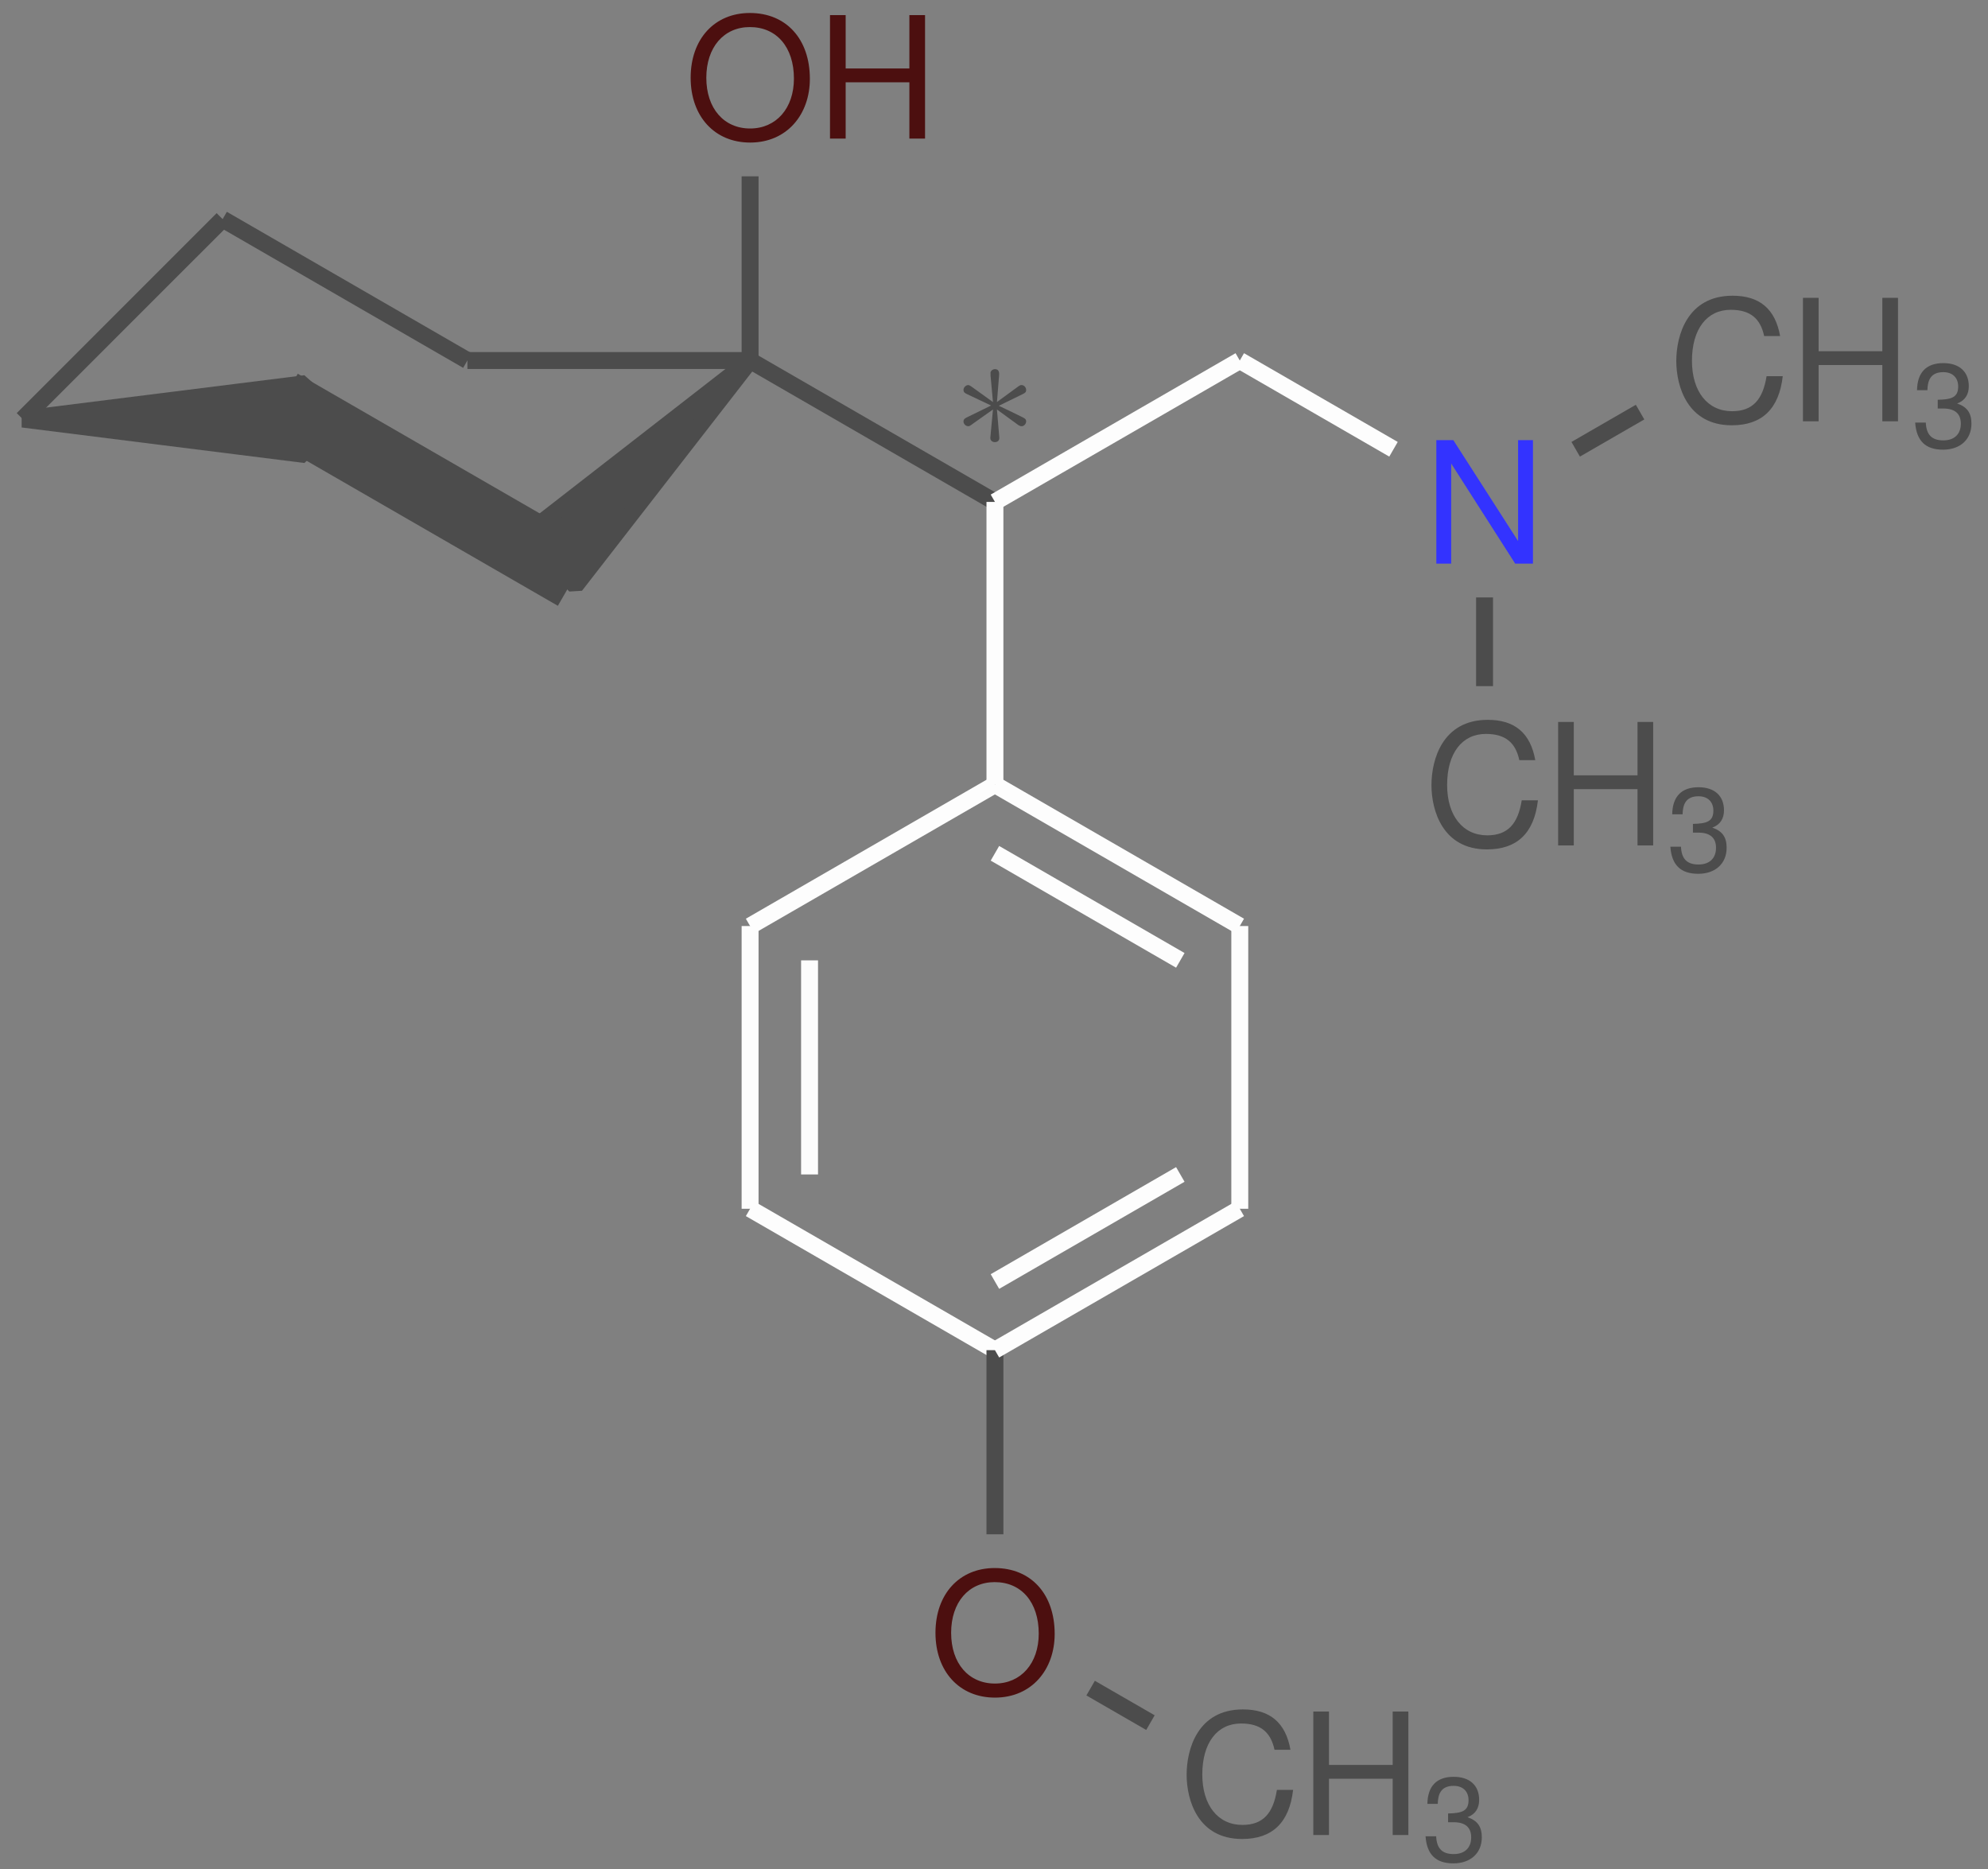 <?xml version="1.0" encoding="UTF-8"?>
<svg xmlns="http://www.w3.org/2000/svg" xmlns:xlink="http://www.w3.org/1999/xlink" width="117pt" height="110pt" viewBox="0 0 117 110" version="1.1">
<rect x="0" y="0" width="117" height="110" fill="#808080" stroke="none"/>
<defs>
<g>
<symbol overflow="visible" id="glyph0-0">
<path style="stroke:none;" d="M 6.172 -5.188 C 6.172 -6.344 5.344 -7.094 4.047 -7.094 C 2.609 -7.094 1.859 -6.297 1.859 -4.766 L 2.719 -4.766 C 2.719 -5.656 2.953 -6.312 4 -6.312 C 4.766 -6.312 5.281 -5.859 5.281 -5.188 C 5.281 -3.922 3.484 -3.594 3.484 -2.25 L 3.484 -1.688 L 4.391 -1.688 L 4.391 -2.156 C 4.391 -3.344 6.172 -3.531 6.172 -5.188 Z M 4.391 -0.75 L 3.484 -0.75 L 3.484 0.297 L 4.391 0.297 Z M 0.344 1.391 L 7.625 1.391 L 7.625 -7.969 L 0.344 -7.969 Z M 1.172 0.688 L 1.172 -7.281 L 6.797 -7.281 L 6.797 0.688 Z M 1.172 0.688 "/>
</symbol>
<symbol overflow="visible" id="glyph0-1">
<path style="stroke:none;" d="M 7.422 -3.516 C 7.422 -5.859 6.031 -7.391 3.891 -7.391 C 1.812 -7.391 0.406 -5.859 0.406 -3.578 C 0.406 -1.312 1.812 0.234 3.906 0.234 C 6.078 0.234 7.422 -1.422 7.422 -3.516 Z M 3.891 -6.562 C 5.469 -6.562 6.484 -5.375 6.484 -3.531 C 6.484 -1.781 5.438 -0.594 3.906 -0.594 C 2.359 -0.594 1.328 -1.781 1.328 -3.578 C 1.328 -5.375 2.359 -6.562 3.891 -6.562 Z M 3.891 -6.562 "/>
</symbol>
<symbol overflow="visible" id="glyph0-2">
<path style="stroke:none;" d="M 5.469 -3.312 L 5.469 0 L 6.391 0 L 6.391 -7.266 L 5.469 -7.266 L 5.469 -4.125 L 1.719 -4.125 L 1.719 -7.266 L 0.797 -7.266 L 0.797 0 L 1.719 0 L 1.719 -3.312 Z M 5.469 -3.312 "/>
</symbol>
<symbol overflow="visible" id="glyph0-3">
<path style="stroke:none;" d="M 0.406 -3.547 C 0.406 -2.062 1.062 0.234 3.672 0.234 C 5.453 0.234 6.453 -0.734 6.672 -2.656 L 5.719 -2.656 C 5.5 -1.281 4.906 -0.594 3.688 -0.594 C 2.25 -0.594 1.328 -1.75 1.328 -3.562 C 1.328 -5.422 2.203 -6.562 3.609 -6.562 C 4.781 -6.562 5.359 -6.031 5.578 -5.016 L 6.516 -5.016 C 6.234 -6.609 5.312 -7.391 3.719 -7.391 C 1.062 -7.391 0.406 -5.062 0.406 -3.547 Z M 0.406 -3.547 "/>
</symbol>
<symbol overflow="visible" id="glyph0-4">
<path style="stroke:none;" d="M 6.484 -7.266 L 5.609 -7.266 L 5.609 -1.328 L 1.797 -7.266 L 0.797 -7.266 L 0.797 0 L 1.672 0 L 1.672 -5.891 L 5.438 0 L 6.484 0 Z M 6.484 -7.266 "/>
</symbol>
<symbol overflow="visible" id="glyph1-0">
<path style="stroke:none;" d="M 4.312 -3.625 C 4.312 -4.438 3.734 -4.969 2.828 -4.969 C 1.828 -4.969 1.297 -4.406 1.297 -3.328 L 1.891 -3.328 C 1.891 -3.953 2.062 -4.422 2.797 -4.422 C 3.328 -4.422 3.688 -4.094 3.688 -3.625 C 3.688 -2.75 2.438 -2.516 2.438 -1.562 L 2.438 -1.188 L 3.062 -1.188 L 3.062 -1.516 C 3.062 -2.344 4.312 -2.469 4.312 -3.625 Z M 3.062 -0.516 L 2.438 -0.516 L 2.438 0.203 L 3.062 0.203 Z M 0.25 0.969 L 5.328 0.969 L 5.328 -5.578 L 0.25 -5.578 Z M 0.828 0.484 L 0.828 -5.094 L 4.75 -5.094 L 4.75 0.484 Z M 0.828 0.484 "/>
</symbol>
<symbol overflow="visible" id="glyph1-1">
<path style="stroke:none;" d="M 1.875 -4.406 C 2.422 -4.406 2.75 -4.078 2.75 -3.562 C 2.75 -2.922 2.359 -2.797 1.547 -2.781 L 1.547 -2.266 L 1.875 -2.266 C 2.547 -2.266 2.906 -1.969 2.906 -1.375 C 2.906 -0.75 2.516 -0.391 1.875 -0.391 C 1.203 -0.391 0.875 -0.719 0.844 -1.438 L 0.219 -1.438 C 0.297 -0.359 0.828 0.156 1.859 0.156 C 2.875 0.156 3.531 -0.453 3.531 -1.375 C 3.531 -2 3.281 -2.359 2.688 -2.562 C 3.156 -2.734 3.375 -3.094 3.375 -3.578 C 3.375 -4.438 2.812 -4.938 1.875 -4.938 C 0.875 -4.938 0.344 -4.391 0.328 -3.344 L 0.938 -3.344 C 0.953 -3.875 1.094 -4.406 1.875 -4.406 Z M 1.875 -4.406 "/>
</symbol>
<symbol overflow="visible" id="glyph2-0">
<path style="stroke:none;" d=""/>
</symbol>
<symbol overflow="visible" id="glyph2-1">
<path style="stroke:none;" d="M 2.734 -4.25 C 2.75 -4.391 2.75 -4.641 2.5 -4.641 C 2.328 -4.641 2.203 -4.5 2.234 -4.375 L 2.234 -4.25 L 2.375 -2.703 L 1.094 -3.625 C 1 -3.672 0.984 -3.703 0.922 -3.703 C 0.781 -3.703 0.641 -3.562 0.641 -3.422 C 0.641 -3.266 0.75 -3.219 0.844 -3.172 L 2.266 -2.5 L 0.891 -1.828 C 0.734 -1.75 0.641 -1.703 0.641 -1.562 C 0.641 -1.406 0.781 -1.281 0.922 -1.281 C 0.984 -1.281 1 -1.281 1.25 -1.469 L 2.375 -2.266 L 2.219 -0.594 C 2.219 -0.391 2.406 -0.344 2.484 -0.344 C 2.609 -0.344 2.75 -0.406 2.75 -0.594 L 2.609 -2.266 L 3.875 -1.344 C 3.969 -1.297 3.984 -1.281 4.062 -1.281 C 4.203 -1.281 4.328 -1.422 4.328 -1.562 C 4.328 -1.703 4.234 -1.75 4.109 -1.812 C 3.516 -2.109 3.5 -2.109 2.719 -2.484 L 4.094 -3.156 C 4.25 -3.234 4.328 -3.266 4.328 -3.422 C 4.328 -3.562 4.203 -3.703 4.062 -3.703 C 3.984 -3.703 3.969 -3.703 3.719 -3.516 L 2.609 -2.703 Z M 2.734 -4.25 "/>
</symbol>
</g>
</defs>
<g id="surface6">
<path style="fill:none;stroke-width:0.996;stroke-linecap:butt;stroke-linejoin:miter;stroke:rgb(29.999%,29.999%,29.999%);stroke-opacity:1;stroke-miterlimit:10;" d="M 0.001 0.001 L 11.767 11.766 " transform="matrix(1,0,0,-1,1.335,24.661)"/>
<path style="fill:none;stroke-width:0.996;stroke-linecap:butt;stroke-linejoin:miter;stroke:rgb(29.999%,29.999%,29.999%);stroke-opacity:1;stroke-miterlimit:10;" d="M 11.767 11.766 L 26.173 3.446 " transform="matrix(1,0,0,-1,1.335,24.661)"/>
<path style="fill:none;stroke-width:0.996;stroke-linecap:butt;stroke-linejoin:miter;stroke:rgb(29.999%,29.999%,29.999%);stroke-opacity:1;stroke-miterlimit:10;" d="M 26.173 3.446 L 42.81 3.446 " transform="matrix(1,0,0,-1,1.335,24.661)"/>
<g style="fill:rgb(29.999%,6%,6%);fill-opacity:1;">
  <use xlink:href="#glyph0-1" x="40.241" y="8.155"/>
</g>
<g style="fill:rgb(29.999%,6%,6%);fill-opacity:1;">
  <use xlink:href="#glyph0-2" x="48.051" y="8.155"/>
</g>
<path style="fill:none;stroke-width:0.996;stroke-linecap:butt;stroke-linejoin:miter;stroke:rgb(29.999%,29.999%,29.999%);stroke-opacity:1;stroke-miterlimit:10;" d="M 42.81 3.446 L 42.81 14.286 " transform="matrix(1,0,0,-1,1.335,24.661)"/>
<path style="fill:none;stroke-width:0.996;stroke-linecap:butt;stroke-linejoin:miter;stroke:rgb(29.999%,29.999%,29.999%);stroke-opacity:1;stroke-miterlimit:10;" d="M 42.81 3.446 L 57.22 -4.874 " transform="matrix(1,0,0,-1,1.335,24.661)"/>
<path style="fill:none;stroke-width:0.996;stroke-linecap:butt;stroke-linejoin:miter;stroke:rgb(98.999%,98.999%,98.999%);stroke-opacity:1;stroke-miterlimit:10;" d="M 57.22 -4.874 L 57.22 -21.511 " transform="matrix(1,0,0,-1,1.335,24.661)"/>
<path style="fill:none;stroke-width:0.996;stroke-linecap:butt;stroke-linejoin:miter;stroke:rgb(98.999%,98.999%,98.999%);stroke-opacity:1;stroke-miterlimit:10;" d="M 57.22 -21.511 L 42.81 -29.831 " transform="matrix(1,0,0,-1,1.335,24.661)"/>
<path style="fill:none;stroke-width:0.996;stroke-linecap:butt;stroke-linejoin:miter;stroke:rgb(98.999%,98.999%,98.999%);stroke-opacity:1;stroke-miterlimit:10;" d="M 42.81 -29.831 L 42.81 -46.468 " transform="matrix(1,0,0,-1,1.335,24.661)"/>
<path style="fill:none;stroke-width:0.996;stroke-linecap:butt;stroke-linejoin:miter;stroke:rgb(98.999%,98.999%,98.999%);stroke-opacity:1;stroke-miterlimit:10;" d="M 46.31 -31.851 L 46.31 -44.448 " transform="matrix(1,0,0,-1,1.335,24.661)"/>
<path style="fill:none;stroke-width:0.996;stroke-linecap:butt;stroke-linejoin:miter;stroke:rgb(98.999%,98.999%,98.999%);stroke-opacity:1;stroke-miterlimit:10;" d="M 42.81 -46.468 L 57.22 -54.788 " transform="matrix(1,0,0,-1,1.335,24.661)"/>
<g style="fill:rgb(29.999%,6%,6%);fill-opacity:1;">
  <use xlink:href="#glyph0-1" x="54.649" y="99.661"/>
</g>
<path style="fill:none;stroke-width:0.996;stroke-linecap:butt;stroke-linejoin:miter;stroke:rgb(29.999%,29.999%,29.999%);stroke-opacity:1;stroke-miterlimit:10;" d="M 57.22 -54.788 L 57.22 -65.624 " transform="matrix(1,0,0,-1,1.335,24.661)"/>
<g style="fill:rgb(29.999%,29.999%,29.999%);fill-opacity:1;">
  <use xlink:href="#glyph0-3" x="69.431" y="107.98"/>
</g>
<g style="fill:rgb(29.999%,29.999%,29.999%);fill-opacity:1;">
  <use xlink:href="#glyph0-2" x="76.495" y="107.98"/>
</g>
<g style="fill:rgb(29.999%,29.999%,29.999%);fill-opacity:1;">
  <use xlink:href="#glyph1-1" x="83.678" y="109.493"/>
</g>
<path style="fill:none;stroke-width:0.996;stroke-linecap:butt;stroke-linejoin:miter;stroke:rgb(29.999%,29.999%,29.999%);stroke-opacity:1;stroke-miterlimit:10;" d="M 62.852 -74.675 L 66.372 -76.706 " transform="matrix(1,0,0,-1,1.335,24.661)"/>
<path style="fill:none;stroke-width:0.996;stroke-linecap:butt;stroke-linejoin:miter;stroke:rgb(98.999%,98.999%,98.999%);stroke-opacity:1;stroke-miterlimit:10;" d="M 57.22 -54.788 L 71.63 -46.468 " transform="matrix(1,0,0,-1,1.335,24.661)"/>
<path style="fill:none;stroke-width:0.996;stroke-linecap:butt;stroke-linejoin:miter;stroke:rgb(98.999%,98.999%,98.999%);stroke-opacity:1;stroke-miterlimit:10;" d="M 57.22 -50.749 L 68.13 -44.448 " transform="matrix(1,0,0,-1,1.335,24.661)"/>
<path style="fill:none;stroke-width:0.996;stroke-linecap:butt;stroke-linejoin:miter;stroke:rgb(98.999%,98.999%,98.999%);stroke-opacity:1;stroke-miterlimit:10;" d="M 71.63 -46.468 L 71.63 -29.831 " transform="matrix(1,0,0,-1,1.335,24.661)"/>
<path style="fill:none;stroke-width:0.996;stroke-linecap:butt;stroke-linejoin:miter;stroke:rgb(98.999%,98.999%,98.999%);stroke-opacity:1;stroke-miterlimit:10;" d="M 71.63 -29.831 L 57.22 -21.511 " transform="matrix(1,0,0,-1,1.335,24.661)"/>
<path style="fill:none;stroke-width:0.996;stroke-linecap:butt;stroke-linejoin:miter;stroke:rgb(98.999%,98.999%,98.999%);stroke-opacity:1;stroke-miterlimit:10;" d="M 68.13 -31.851 L 57.22 -25.55 " transform="matrix(1,0,0,-1,1.335,24.661)"/>
<g style="fill:rgb(29.999%,29.999%,29.999%);fill-opacity:1;">
  <use xlink:href="#glyph2-1" x="56.064" y="26.362"/>
</g>
<path style="fill:none;stroke-width:0.996;stroke-linecap:butt;stroke-linejoin:miter;stroke:rgb(98.999%,98.999%,98.999%);stroke-opacity:1;stroke-miterlimit:10;" d="M 57.22 -4.874 L 71.63 3.446 " transform="matrix(1,0,0,-1,1.335,24.661)"/>
<g style="fill:rgb(20%,20%,100%);fill-opacity:1;">
  <use xlink:href="#glyph0-4" x="83.735" y="33.166"/>
</g>
<path style="fill:none;stroke-width:0.996;stroke-linecap:butt;stroke-linejoin:miter;stroke:rgb(98.999%,98.999%,98.999%);stroke-opacity:1;stroke-miterlimit:10;" d="M 71.63 3.446 L 80.677 -1.776 " transform="matrix(1,0,0,-1,1.335,24.661)"/>
<g style="fill:rgb(29.999%,29.999%,29.999%);fill-opacity:1;">
  <use xlink:href="#glyph0-3" x="83.84" y="49.749"/>
</g>
<g style="fill:rgb(29.999%,29.999%,29.999%);fill-opacity:1;">
  <use xlink:href="#glyph0-2" x="90.904" y="49.749"/>
</g>
<g style="fill:rgb(29.999%,29.999%,29.999%);fill-opacity:1;">
  <use xlink:href="#glyph1-1" x="98.087" y="51.262"/>
</g>
<path style="fill:none;stroke-width:0.996;stroke-linecap:butt;stroke-linejoin:miter;stroke:rgb(29.999%,29.999%,29.999%);stroke-opacity:1;stroke-miterlimit:10;" d="M 86.036 -10.495 L 86.036 -15.714 " transform="matrix(1,0,0,-1,1.335,24.661)"/>
<g style="fill:rgb(29.999%,29.999%,29.999%);fill-opacity:1;">
  <use xlink:href="#glyph0-3" x="98.249" y="24.792"/>
</g>
<g style="fill:rgb(29.999%,29.999%,29.999%);fill-opacity:1;">
  <use xlink:href="#glyph0-2" x="105.312" y="24.792"/>
</g>
<g style="fill:rgb(29.999%,29.999%,29.999%);fill-opacity:1;">
  <use xlink:href="#glyph1-1" x="112.495" y="26.305"/>
</g>
<path style="fill:none;stroke-width:0.996;stroke-linecap:butt;stroke-linejoin:miter;stroke:rgb(29.999%,29.999%,29.999%);stroke-opacity:1;stroke-miterlimit:10;" d="M 91.399 -1.776 L 95.188 0.411 " transform="matrix(1,0,0,-1,1.335,24.661)"/>
<path style="fill-rule:nonzero;fill:rgb(29.999%,29.999%,29.999%);fill-opacity:1;stroke-width:0.996;stroke-linecap:butt;stroke-linejoin:bevel;stroke:rgb(29.999%,29.999%,29.999%);stroke-opacity:1;stroke-miterlimit:10;" d="M 32.524 -9.796 L 29.571 -6.843 L 42.81 3.446 Z M 32.524 -9.796 " transform="matrix(1,0,0,-1,1.335,24.661)"/>
<path style="fill:none;stroke-width:4.176;stroke-linecap:butt;stroke-linejoin:miter;stroke:rgb(29.999%,29.999%,29.999%);stroke-opacity:1;stroke-miterlimit:10;" d="M 32.54 -9.179 L 15.145 0.86 " transform="matrix(1,0,0,-1,1.335,24.661)"/>
<path style="fill-rule:nonzero;fill:rgb(29.999%,29.999%,29.999%);fill-opacity:1;stroke-width:0.996;stroke-linecap:butt;stroke-linejoin:bevel;stroke:rgb(29.999%,29.999%,29.999%);stroke-opacity:1;stroke-miterlimit:10;" d="M 16.638 2.087 L 16.638 -2.089 L 0.001 0.001 Z M 16.638 2.087 " transform="matrix(1,0,0,-1,1.335,24.661)"/>
</g>
</svg>
